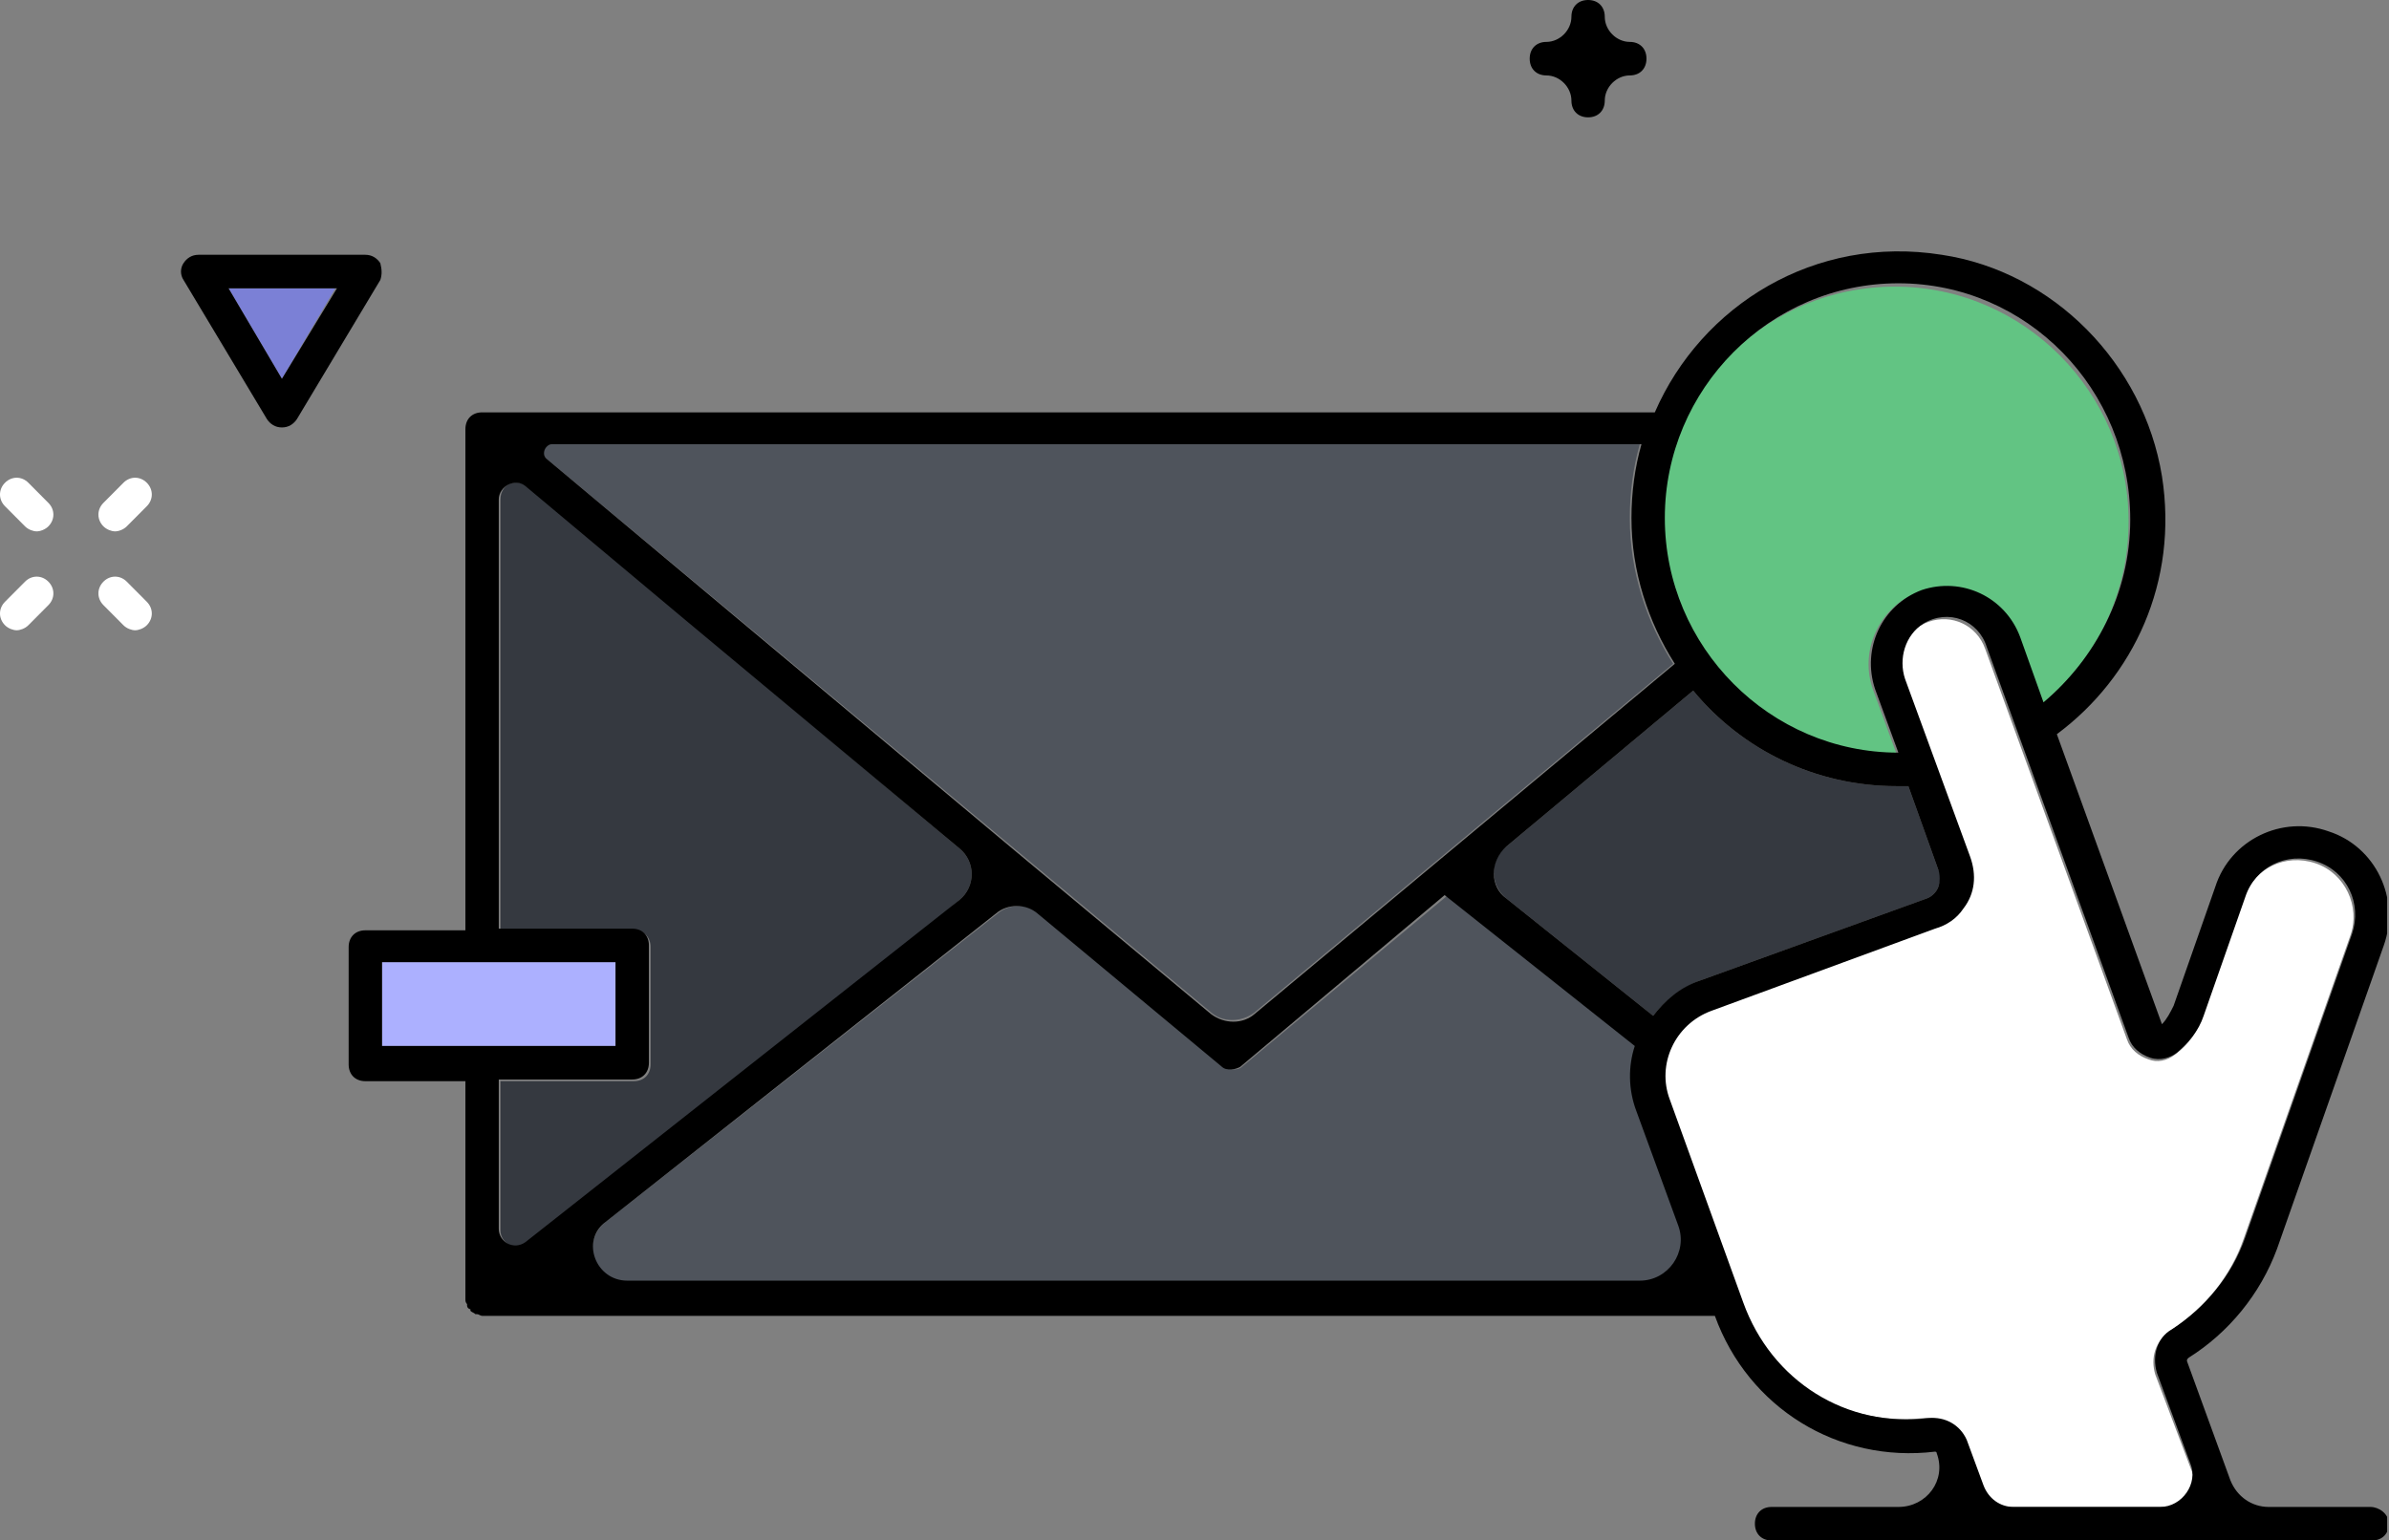 <svg width="200" height="129" viewBox="0 0 200 129" fill="none" xmlns="http://www.w3.org/2000/svg">
<rect x="0" y="0" width="200" height="129" fill="#808080" stroke="none"/>
<g clip-path="url(#clip0)">
<path d="M23.601 31.724L28.07 24.144H19.132L23.601 31.724Z" fill="#7B80D6"/>
<path d="M45.806 38.462L85.049 71.168L101.389 84.784C102.366 85.626 103.902 85.626 105.02 84.784L140.073 55.587C137.838 52.078 136.442 47.866 136.442 43.374C136.442 41.269 136.721 39.163 137.28 37.198H46.225C45.527 37.198 45.248 38.041 45.806 38.462Z" fill="#4F545C"/>
<path d="M80.301 75.379C81.697 74.255 81.697 72.15 80.301 71.027L57.537 51.937L44.13 40.707C43.153 40.005 41.896 40.567 41.896 41.83V77.905H53.068C53.906 77.905 54.465 78.467 54.465 79.309V89.135C54.465 89.977 53.906 90.538 53.068 90.538H41.896V103.031C41.896 104.154 43.292 104.856 44.13 104.154L78.485 76.923L80.301 75.379Z" fill="#353940"/>
<path d="M142.307 82.117L161.3 75.238C161.719 75.098 162.138 74.677 162.277 74.256C162.417 73.835 162.557 73.273 162.277 72.852L159.763 65.834C159.484 65.834 159.065 65.834 158.786 65.834C151.943 65.834 145.798 62.745 141.748 57.833L126.107 70.887C124.71 72.01 124.71 74.115 126.107 75.238L138.396 85.064C139.374 83.801 140.771 82.678 142.307 82.117Z" fill="#353940"/>
<path d="M137.28 93.065C136.581 91.24 136.581 89.275 137.14 87.591L121.219 74.957L104.042 89.275C103.763 89.556 103.483 89.556 103.204 89.556C102.925 89.556 102.506 89.416 102.366 89.275L87.004 76.502C86.027 75.659 84.49 75.659 83.513 76.502L50.694 102.33C48.599 104.014 49.717 107.383 52.37 107.383H142.307L137.28 93.065Z" fill="#4F545C"/>
<path d="M139.234 43.515C139.234 54.323 148.033 63.167 158.786 63.167L156.831 57.833C155.574 54.464 157.389 50.674 160.741 49.551C164.093 48.287 167.863 50.112 168.981 53.481L170.936 58.956C175.405 55.306 178.198 49.831 178.198 43.655C178.198 32.847 169.4 24.003 158.646 24.003C147.893 24.003 139.234 32.566 139.234 43.515Z" fill="#62C483"/>
<path d="M51.532 80.572H31.98V87.591H51.532V80.572Z" fill="#ACB0FF"/>
<path d="M31.841 22.038C31.562 21.617 31.143 21.336 30.584 21.336H16.619C16.06 21.336 15.641 21.617 15.362 22.038C15.082 22.459 15.082 23.021 15.362 23.442L22.345 35.093C22.624 35.514 23.043 35.794 23.601 35.794C24.16 35.794 24.579 35.514 24.858 35.093L31.841 23.442C31.981 23.021 31.981 22.6 31.841 22.038ZM23.601 31.724L19.133 24.144H28.21L23.601 31.724Z" fill="black"/>
<path d="M10.335 40.426L8.659 42.111C8.1 42.672 8.1 43.515 8.659 44.076C8.938 44.357 9.357 44.497 9.636 44.497C9.916 44.497 10.335 44.357 10.614 44.076L12.29 42.392C12.848 41.83 12.848 40.988 12.29 40.426C11.731 39.865 10.893 39.865 10.335 40.426Z" fill="white"/>
<path d="M2.095 48.708L0.419 50.393C-0.14 50.954 -0.14 51.796 0.419 52.358C0.698 52.639 1.117 52.779 1.397 52.779C1.676 52.779 2.095 52.639 2.374 52.358L4.05 50.673C4.609 50.112 4.609 49.27 4.05 48.708C3.491 48.147 2.653 48.147 2.095 48.708Z" fill="white"/>
<path d="M10.614 48.708C10.055 48.147 9.217 48.147 8.659 48.708C8.1 49.27 8.1 50.112 8.659 50.673L10.335 52.358C10.614 52.639 11.033 52.779 11.312 52.779C11.591 52.779 12.01 52.639 12.29 52.358C12.848 51.796 12.848 50.954 12.29 50.393L10.614 48.708Z" fill="white"/>
<path d="M2.374 40.426C1.815 39.865 0.978 39.865 0.419 40.426C-0.14 40.988 -0.14 41.83 0.419 42.392L2.095 44.076C2.374 44.357 2.793 44.497 3.072 44.497C3.352 44.497 3.771 44.357 4.05 44.076C4.609 43.515 4.609 42.672 4.05 42.111L2.374 40.426Z" fill="white"/>
<path d="M129.459 6.317C130.576 6.317 131.554 7.299 131.554 8.422C131.554 9.264 132.112 9.826 132.95 9.826C133.788 9.826 134.347 9.264 134.347 8.422C134.347 7.299 135.324 6.317 136.442 6.317C137.28 6.317 137.838 5.755 137.838 4.913C137.838 4.071 137.28 3.509 136.442 3.509C135.324 3.509 134.347 2.527 134.347 1.404C134.347 0.561 133.788 0 132.95 0C132.112 0 131.554 0.561 131.554 1.404C131.554 2.527 130.576 3.509 129.459 3.509C128.621 3.509 128.062 4.071 128.062 4.913C128.062 5.755 128.621 6.317 129.459 6.317Z" fill="black"/>
<path d="M184.622 126.193L180.433 115.103C180.014 113.7 180.433 112.296 181.69 111.454C184.483 109.629 186.717 106.962 187.834 103.733L196.772 78.326C197.61 75.94 196.353 73.133 193.839 72.29C191.326 71.448 188.672 72.712 187.834 75.238L184.343 85.204C183.924 86.468 183.226 87.45 182.108 88.293C181.41 88.854 180.572 88.995 179.874 88.714C179.036 88.433 178.338 87.871 178.059 87.029L166.188 54.323C165.49 52.358 163.395 51.375 161.44 52.077C159.485 52.779 158.507 54.885 159.205 56.85L164.652 71.869C165.071 72.992 165.071 74.256 164.512 75.379C163.954 76.502 163.116 77.344 161.859 77.765L142.866 84.643C139.933 85.766 138.397 88.995 139.374 92.083L145.519 109.067C147.893 115.524 154.178 119.455 161.021 118.753C162.417 118.613 163.674 119.455 164.093 120.718L166.048 126.193H184.622Z" fill="white"/>
<path d="M198.448 126.192H189.929C188.532 126.192 187.275 125.35 186.717 123.947L183.086 113.98C183.086 113.84 183.086 113.84 183.225 113.699C186.577 111.594 189.23 108.365 190.627 104.575L199.565 79.168C200.961 75.238 198.867 70.887 194.956 69.623C191.046 68.22 186.717 70.325 185.46 74.255L181.969 84.222C181.689 84.783 181.41 85.345 180.991 85.766L172.193 61.482C178.617 56.709 182.387 48.708 180.991 39.865C179.455 30.46 171.913 22.74 162.557 21.336C151.943 19.652 142.447 25.547 138.536 34.531H40.36C39.522 34.531 38.963 35.092 38.963 35.934V77.905H30.584C29.746 77.905 29.188 78.467 29.188 79.309V89.135C29.188 89.977 29.746 90.538 30.584 90.538H38.963V108.787C38.963 108.927 38.963 109.067 39.103 109.208V109.348C39.103 109.488 39.243 109.629 39.382 109.629C39.382 109.629 39.382 109.629 39.382 109.769C39.522 109.91 39.661 109.91 39.801 110.05C39.801 110.05 39.801 110.05 39.941 110.05C40.081 110.05 40.22 110.19 40.36 110.19C40.36 110.19 40.36 110.19 40.499 110.19H143.564C146.357 117.911 153.898 122.543 161.998 121.56C161.998 121.56 162.138 121.56 162.138 121.701C162.976 123.946 161.3 126.192 158.926 126.192H148.312C147.474 126.192 146.915 126.754 146.915 127.596C146.915 128.438 147.474 129 148.312 129H198.587C199.425 129 199.984 128.438 199.984 127.596C199.984 126.754 199.146 126.192 198.448 126.192ZM161.439 118.753C154.596 119.595 148.312 115.665 145.938 109.067L139.793 92.082C138.676 89.135 140.212 85.766 143.284 84.643L161.998 77.765C162.976 77.484 163.814 76.923 164.372 76.08C165.35 74.817 165.489 73.273 164.931 71.729L159.484 56.85C158.926 55.165 159.484 53.2 161.02 52.217C163.115 50.954 165.629 51.937 166.327 54.183L178.198 86.889C178.477 87.731 179.175 88.293 180.013 88.573C180.851 88.854 181.689 88.573 182.248 88.152C183.225 87.31 184.063 86.327 184.482 85.064L187.974 75.098C188.812 72.571 191.465 71.308 193.979 72.15C196.492 72.992 197.749 75.659 196.911 78.186L187.974 103.593C186.856 106.821 184.622 109.488 181.829 111.313C180.572 112.015 180.153 113.559 180.572 114.963L183.365 122.543C184.063 124.227 182.667 126.192 180.851 126.192H168.562C167.445 126.192 166.467 125.491 166.048 124.368L164.651 120.578C164.093 119.314 162.836 118.612 161.439 118.753ZM178.338 43.514C178.338 49.691 175.405 55.165 171.076 58.815L169.12 53.34C167.863 49.971 164.232 48.287 160.881 49.41C157.529 50.673 155.853 54.323 156.971 57.692L158.926 63.026C148.172 63.026 139.374 54.183 139.374 43.374C139.374 32.566 148.172 23.722 158.926 23.722C169.679 23.722 178.338 32.566 178.338 43.514ZM126.107 70.887L141.748 57.832C145.798 62.745 151.943 65.833 158.786 65.833C159.065 65.833 159.484 65.833 159.764 65.833L162.277 72.852C162.417 73.273 162.417 73.834 162.277 74.255C162.138 74.677 161.719 75.098 161.3 75.238L142.307 82.116C140.631 82.678 139.374 83.801 138.397 85.064L126.107 75.238C124.711 74.255 124.711 72.15 126.107 70.887ZM137.419 37.198C136.86 39.163 136.581 41.269 136.581 43.374C136.581 47.866 137.978 52.077 140.212 55.586L105.019 84.924C104.042 85.766 102.506 85.766 101.388 84.924L85.049 71.308L45.806 38.461C45.248 38.04 45.667 37.198 46.225 37.198H137.419ZM31.981 80.572H51.532V87.591H31.981V80.572ZM43.991 104.014C43.013 104.716 41.756 104.014 41.756 102.891V90.398H52.929C53.767 90.398 54.325 89.837 54.325 88.994V79.168C54.325 78.326 53.767 77.765 52.929 77.765H41.756V41.83C41.756 40.707 43.153 40.005 43.991 40.707L57.398 51.937L80.301 71.027C81.697 72.15 81.697 74.255 80.301 75.379L78.346 76.923L43.991 104.014ZM50.694 102.33L83.373 76.501C84.351 75.659 85.887 75.659 86.864 76.501L102.226 89.275C102.506 89.556 102.785 89.556 103.064 89.556C103.344 89.556 103.763 89.415 103.902 89.275L120.94 74.957L136.86 87.591C136.302 89.275 136.302 91.24 137 93.065L140.491 102.61C141.329 104.856 139.653 107.242 137.279 107.242H52.51C49.856 107.242 48.599 103.874 50.694 102.33Z" fill="black"/>
</g>
<defs>
<clipPath id="clip0">
<rect width="199.844" height="129" fill="white"/>
</clipPath>
</defs>
</svg>

